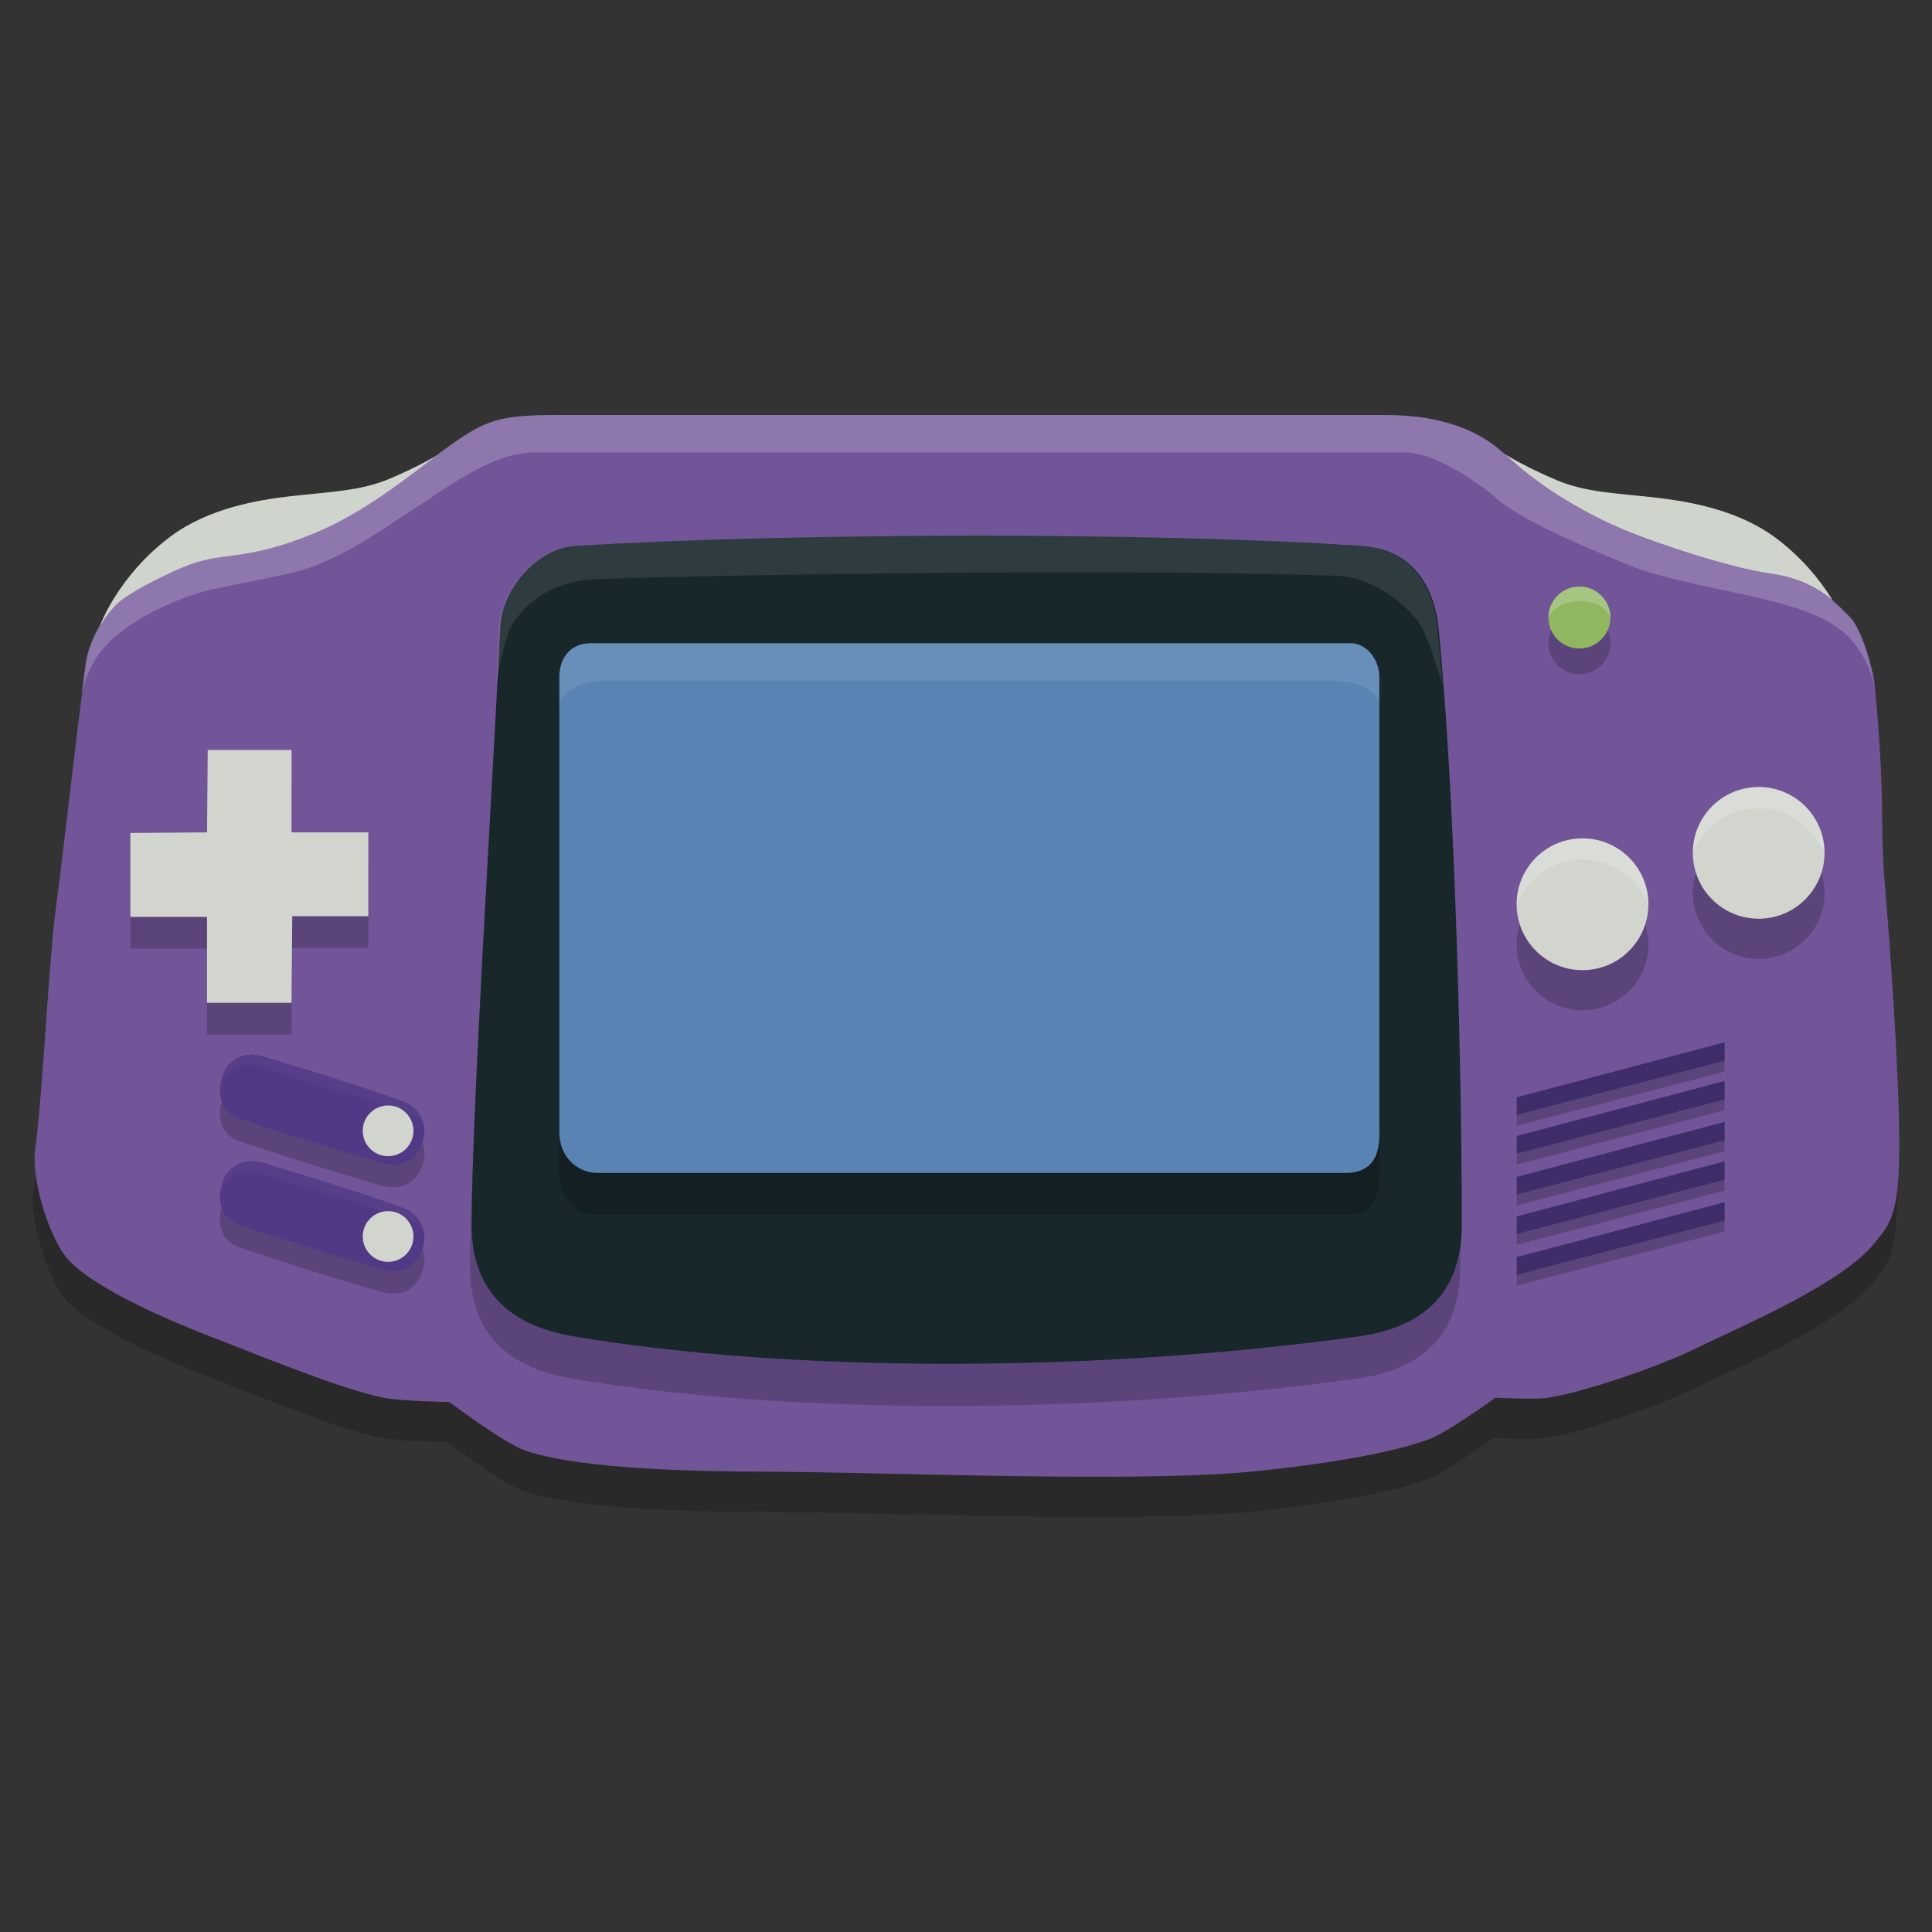 <?xml version="1.0" encoding="utf-8"?>
<!-- Generator: Adobe Illustrator 16.0.0, SVG Export Plug-In . SVG Version: 6.00 Build 0)  -->
<!DOCTYPE svg PUBLIC "-//W3C//DTD SVG 1.1//EN" "http://www.w3.org/Graphics/SVG/1.1/DTD/svg11.dtd">
<svg version="1.1" id="Capa_1" xmlns="http://www.w3.org/2000/svg" xmlns:xlink="http://www.w3.org/1999/xlink" x="0px" y="0px"
	 width="48px" height="48px" viewBox="0 0 48 48" enable-background="new 0 0 48 48" xml:space="preserve">
<rect x="0" y="0" width="48" height="48" fill="#333333" stroke="none"/>
<g id="Capa_4">
	<path fill="#CFD4CC" d="M45.875,15.596c0,0-0.44-1.244-1.754-2.23c-0.947-0.708-2.185-0.91-2.968-1.001
		c-1.002-0.116-1.75-0.125-2.494-0.443c-1.419-0.604-1.855-1.065-1.855-1.065v4.74H45.875"/>
	<path fill="#CFD4CC" d="M2.478,15.561c0,0,0.44-1.244,1.756-2.23c0.945-0.708,2.183-0.91,2.966-1.001
		c1.002-0.116,1.749-0.125,2.495-0.442c1.416-0.604,1.854-1.066,1.854-1.066v4.74H2.478"/>
</g>
<g id="Capa_2">
	<path fill="#010002" fill-opacity="0.2" d="M2.086,17.508c0.095-0.708,0.563-1.313,0.79-1.521c0.275-0.252,1.063-0.658,1.626-0.895
		c1.003-0.419,1.47-0.105,3.256-0.839c1.397-0.577,2.583-1.62,3.413-2.206c0.857-0.607,1.208-0.736,2.625-0.736
		c5.146,0,16.227,0,20.584,0c1.471,0,2.385,0.424,2.993,0.998c0.944,0.893,2.151,1.526,2.887,1.838
		c0.884,0.375,2.728,0.974,3.677,1.103c1.154,0.158,1.643,0.751,1.975,1.074c0.297,0.286,0.58,1.297,0.619,1.692
		c0.275,2.9,0.129,3.51,0.242,4.848c0.148,1.768,0.367,4.843,0.369,6.615c0,1.785-0.279,1.972-0.58,2.361
		c-0.797,1.043-3.336,2.104-4.516,2.68c-0.857,0.42-2.681,1.055-3.623,1.207c-0.324,0.053-1.313,0-1.313,0s-1.146,0.819-1.575,0.998
		c-1.063,0.437-3.374,0.734-4.517,0.84c-2.967,0.274-8.939,0.012-11.92,0c-1.527-0.004-4.644-0.032-6.09-0.522
		c-0.531-0.183-1.89-1.209-1.89-1.209s-1.229-0.024-1.628-0.106c-1.119-0.225-3.24-1.112-4.305-1.521
		c-0.934-0.354-2.834-1.163-3.52-1.89c-0.49-0.521-0.936-2.024-0.84-2.732c0.21-1.572,0.324-4.574,0.525-6.09
		C1.55,22,1.783,19.787,2.086,17.508z"/>
	<path fill="#715598" d="M2.133,16.506c0.095-0.708,0.564-1.313,0.791-1.521c0.276-0.252,1.062-0.658,1.625-0.895
		c1.003-0.419,1.47-0.105,3.255-0.84c1.398-0.576,2.584-1.619,3.414-2.205c0.857-0.605,1.208-0.734,2.625-0.734
		c5.146,0,16.227,0,20.583,0c1.47,0,2.386,0.422,2.993,0.998c0.943,0.893,2.152,1.525,2.887,1.836
		c0.887,0.375,2.727,0.974,3.678,1.104c1.154,0.158,1.643,0.75,1.976,1.074c0.296,0.285,0.58,1.297,0.617,1.693
		c0.274,2.899,0.129,3.508,0.243,4.846c0.148,1.769,0.367,4.841,0.367,6.617c0.002,1.785-0.277,1.97-0.58,2.363
		c-0.797,1.042-3.334,2.1-4.515,2.678c-0.856,0.418-2.681,1.055-3.622,1.205c-0.324,0.055-1.313,0-1.313,0s-1.144,0.822-1.575,1
		c-1.063,0.437-3.371,0.732-4.516,0.84c-2.967,0.275-8.939,0.012-11.92,0c-1.527-0.006-4.644-0.033-6.09-0.524
		c-0.531-0.181-1.891-1.208-1.891-1.208s-1.229-0.023-1.628-0.104c-1.119-0.227-3.239-1.115-4.306-1.523
		c-0.934-0.355-2.834-1.163-3.519-1.891c-0.489-0.521-0.935-2.023-0.841-2.73c0.21-1.576,0.324-4.577,0.525-6.091
		C1.597,20.998,1.829,18.785,2.133,16.506z"/>
</g>
<g id="Capa_5">
	<path fill="#010002" fill-opacity="0.2" d="M14.224,14.615c5.438-0.34,14.676-0.342,19.586,0c1.467,0.102,1.822,1.338,1.891,2.027
		c0.42,4.273,0.576,11.152,0.578,14.828c0,1.262-0.516,2.497-2.572,2.782c-6.547,0.907-14.107,0.907-19.48,0
		c-0.925-0.155-2.547-0.63-2.547-2.757c0-2.757,0.475-10.125,0.709-14.854C12.438,15.587,13.383,14.668,14.224,14.615z"/>
	<path fill="#18272A" d="M14.263,13.566c5.438-0.34,14.678-0.342,19.586,0c1.467,0.102,1.822,1.338,1.892,2.029
		c0.42,4.272,0.577,11.149,0.577,14.826c0,1.26-0.516,2.497-2.573,2.783c-6.545,0.906-14.106,0.906-19.479,0
		c-0.926-0.158-2.547-0.631-2.547-2.758c0-2.758,0.475-10.125,0.709-14.854C12.478,14.538,13.423,13.619,14.263,13.566z"/>
	<path fill="#FFFFFF" fill-opacity="0.1" d="M35.838,17.018c-0.038-0.498-0.082-0.976-0.124-1.422
		c-0.068-0.69-0.423-1.928-1.891-2.029c-4.909-0.342-14.148-0.34-19.586,0c-0.84,0.053-1.785,0.972-1.836,2.029
		c-0.024,0.451-0.049,0.928-0.075,1.422c0,0,0.2-1.215,0.407-1.517c0.342-0.498,0.92-1.077,2.154-1.114
		c4.674-0.152,13.73-0.246,18.299-0.082c1.047,0.036,1.857,0.852,2.074,1.17C35.494,15.823,35.838,17.018,35.838,17.018z"/>
</g>
<g id="Capa_6">
	<path fill="#010002" fill-opacity="0.2" d="M14.683,17.018c3.535,0,15.648,0,18.868,0c0.411,0,0.718,0.416,0.718,0.84
		c0,2.416,0,9.213,0,11.384c0,0.604-0.262,0.94-0.838,0.94c-3.224,0-14.757,0-18.572,0c-0.543,0-0.963-0.426-0.963-1.017
		c0-1.751,0-8.753,0-11.31C13.896,17.396,14.158,17.018,14.683,17.018z"/>
	<path fill="#5883B3" d="M14.683,15.98c3.535,0,15.648,0,18.868,0c0.411,0,0.718,0.416,0.718,0.84c0,2.416,0,9.213,0,11.384
		c0,0.604-0.262,0.938-0.838,0.938c-3.224,0-14.757,0-18.572,0c-0.543,0-0.963-0.422-0.963-1.015c0-1.752,0-8.753,0-11.308
		C13.896,16.361,14.158,15.98,14.683,15.98z"/>
	<path fill="#FFFFFF" fill-opacity="0.1" d="M34.269,17.452c0-0.149,0-0.504,0-0.63c0-0.424-0.307-0.84-0.718-0.84
		c-3.22,0-15.333,0-18.868,0c-0.525,0-0.787,0.379-0.787,0.84c0,0.188,0,0.398,0,0.63c0,0,0.215-0.542,1.135-0.542
		c3.334,0,15.224,0,18.031,0C34.116,16.909,34.269,17.452,34.269,17.452z"/>
</g>
<g id="Capa_7">
	<polygon fill="#010002" fill-opacity="0.2" points="5.144,21.468 5.161,19.419 7.244,19.419 7.244,21.468 9.151,21.468 
		9.151,23.552 7.261,23.552 7.244,25.704 5.144,25.704 5.144,23.568 3.239,23.568 3.239,21.484 	"/>
	<polygon fill="#D1D5CD" points="5.144,20.68 5.161,18.632 7.244,18.632 7.244,20.68 9.151,20.68 9.151,22.762 7.261,22.762 
		7.244,24.915 5.144,24.915 5.144,22.78 3.239,22.78 3.239,20.695 	"/>
	<g opacity="0.2">
		<path fill="#010002" d="M6.542,26.811c1.262,0.383,2.609,0.799,3.502,1.133c0.418,0.156,0.613,0.611,0.436,1.051
			c-0.17,0.421-0.521,0.591-1.013,0.456c-0.944-0.265-2.243-0.673-3.536-1.103c-0.388-0.131-0.578-0.563-0.4-1.068
			C5.681,26.844,6.115,26.684,6.542,26.811z"/>
		<path fill="#010002" d="M6.542,29.455c1.262,0.381,2.609,0.798,3.502,1.132c0.418,0.156,0.613,0.612,0.436,1.05
			c-0.17,0.422-0.521,0.592-1.013,0.455c-0.944-0.263-2.243-0.672-3.536-1.104c-0.388-0.129-0.578-0.559-0.4-1.065
			C5.681,29.486,6.115,29.325,6.542,29.455z"/>
	</g>
	<g>
		<path fill="#513986" d="M6.542,26.246c1.262,0.38,2.609,0.797,3.502,1.131c0.418,0.158,0.613,0.612,0.436,1.05
			c-0.17,0.421-0.521,0.593-1.013,0.454C8.522,28.62,7.224,28.21,5.931,27.78c-0.388-0.13-0.578-0.563-0.4-1.07
			C5.681,26.277,6.115,26.117,6.542,26.246z"/>
		<path fill="#513986" d="M6.542,28.889c1.262,0.383,2.609,0.797,3.502,1.131c0.418,0.156,0.613,0.613,0.436,1.051
			c-0.17,0.422-0.521,0.593-1.013,0.455c-0.944-0.264-2.243-0.672-3.536-1.103c-0.388-0.131-0.578-0.562-0.4-1.069
			C5.681,28.92,6.115,28.76,6.542,28.889z"/>
	</g>
	<path fill="#FFFFFF" fill-opacity="0.03" d="M10.545,28.1c0-0.317-0.187-0.604-0.5-0.723c-0.894-0.334-2.241-0.751-3.503-1.131
		c-0.427-0.129-0.861,0.031-1.012,0.464c-0.066,0.19-0.081,0.371-0.053,0.526c0,0-0.063-0.377,0.227-0.613
		c0.279-0.229,0.533-0.201,0.895-0.08c0.994,0.341,2.606,0.795,3.51,1.098C10.604,27.805,10.545,28.1,10.545,28.1z"/>
	<path fill="#FFFFFF" fill-opacity="0.03" d="M10.544,30.743c0.001-0.32-0.186-0.604-0.5-0.726c-0.893-0.334-2.24-0.748-3.503-1.131
		c-0.427-0.128-0.862,0.032-1.013,0.467c-0.065,0.191-0.08,0.371-0.053,0.528c0,0-0.063-0.38,0.228-0.614
		c0.28-0.229,0.534-0.203,0.894-0.08c0.995,0.338,2.607,0.795,3.51,1.094C10.604,30.445,10.544,30.743,10.544,30.743z"/>
	<circle fill="#D1D5CD" cx="9.642" cy="28.095" r="0.63"/>
	<circle fill="#D1D5CD" cx="9.642" cy="30.72" r="0.63"/>
</g>
<g id="Capa_8">
	<g opacity="0.2">
		<circle fill="#010002" cx="39.317" cy="23.465" r="1.637"/>
		<circle fill="#010002" cx="43.694" cy="22.186" r="1.637"/>
	</g>
	<g>
		<circle fill="#D1D5CD" cx="39.317" cy="22.466" r="1.637"/>
		<circle fill="#D1D5CD" cx="43.694" cy="21.189" r="1.636"/>
	</g>
	<circle fill="#010002" fill-opacity="0.2" cx="39.24" cy="15.981" r="0.77"/>
	<circle fill="#90B760" cx="39.24" cy="15.342" r="0.77"/>
	<path fill="#FFFFFF" fill-opacity="0.2" d="M40.954,22.467c-0.225-0.462-0.73-1.109-1.637-1.109c-0.902,0-1.461,0.646-1.635,1.109
		c0-0.904,0.731-1.637,1.635-1.637C40.224,20.83,40.954,21.563,40.954,22.467z"/>
	<path fill="#FFFFFF" fill-opacity="0.2" d="M45.331,21.189c-0.227-0.461-0.732-1.109-1.637-1.109c-0.905,0-1.463,0.646-1.637,1.109
		c0-0.904,0.73-1.637,1.637-1.637C44.599,19.553,45.331,20.285,45.331,21.189z"/>
	<path fill="#FFFFFF" fill-opacity="0.2" d="M40.011,15.342c-0.148-0.324-0.476-0.406-0.771-0.406c-0.311,0-0.639,0.14-0.77,0.406
		c0-0.425,0.344-0.77,0.77-0.77C39.663,14.572,40.011,14.917,40.011,15.342z"/>
</g>
<g id="Capa_9">
	<g opacity="0.2">
		<polygon fill="#010002" points="37.683,27.533 42.847,26.166 42.847,26.622 37.683,27.971 		"/>
		<polygon fill="#010002" points="37.683,28.495 42.847,27.13 42.847,27.584 37.683,28.932 		"/>
		<polygon fill="#010002" points="37.683,29.51 42.847,28.145 42.847,28.6 37.683,29.947 		"/>
		<polygon fill="#010002" points="37.683,30.491 42.847,29.125 42.847,29.579 37.683,30.928 		"/>
		<polygon fill="#010002" points="37.683,31.506 42.847,30.141 42.847,30.596 37.683,31.941 		"/>
	</g>
	<g>
		<polygon fill="#3E2D69" points="37.683,27.262 42.847,25.895 42.847,26.352 37.683,27.698 		"/>
		<polygon fill="#3E2D69" points="37.683,28.223 42.847,26.857 42.847,27.313 37.683,28.661 		"/>
		<polygon fill="#3E2D69" points="37.683,29.238 42.847,27.874 42.847,28.329 37.683,29.677 		"/>
		<polygon fill="#3E2D69" points="37.683,30.221 42.847,28.854 42.847,29.309 37.683,30.656 		"/>
		<polygon fill="#3E2D69" points="37.683,31.232 42.847,29.869 42.847,30.324 37.683,31.67 		"/>
	</g>
</g>
<g id="Capa_11">
</g>
<g id="Capa_12">
	<path fill="#FFFFFF" fill-opacity="0.2" d="M46.563,17.018c-0.037-0.397-0.322-1.408-0.617-1.694
		c-0.332-0.323-0.82-0.917-1.977-1.074c-0.951-0.13-2.791-0.729-3.675-1.103c-0.735-0.313-1.942-0.945-2.889-1.838
		c-0.608-0.574-1.522-0.998-2.992-0.998c-4.358,0-15.438,0-20.584,0c-1.418,0-1.769,0.129-2.625,0.735
		c-0.83,0.586-2.017,1.629-3.413,2.205c-1.786,0.735-2.252,0.421-3.256,0.84c-0.564,0.235-1.35,0.642-1.625,0.896
		c-0.227,0.207-0.695,0.812-0.79,1.521c-0.033,0.244-0.063,0.488-0.095,0.729c0,0,0.129-0.694,0.625-1.219
		c0.588-0.623,1.594-1.062,2.195-1.259c0.662-0.218,2.258-0.432,2.911-0.676c1.085-0.408,1.951-1.081,2.603-1.487
		c0.586-0.365,1.838-1.355,2.888-1.355c5.164,0,17.101,0,21.651,0c0.711,0,1.716,0.654,2.328,1.18
		c0.664,0.57,2.441,1.288,3.25,1.623c0.809,0.336,2.365,0.609,3.217,0.811c1.041,0.246,1.725,0.49,2.182,0.92
		C46.425,16.291,46.563,17.018,46.563,17.018z"/>
</g>
</svg>
